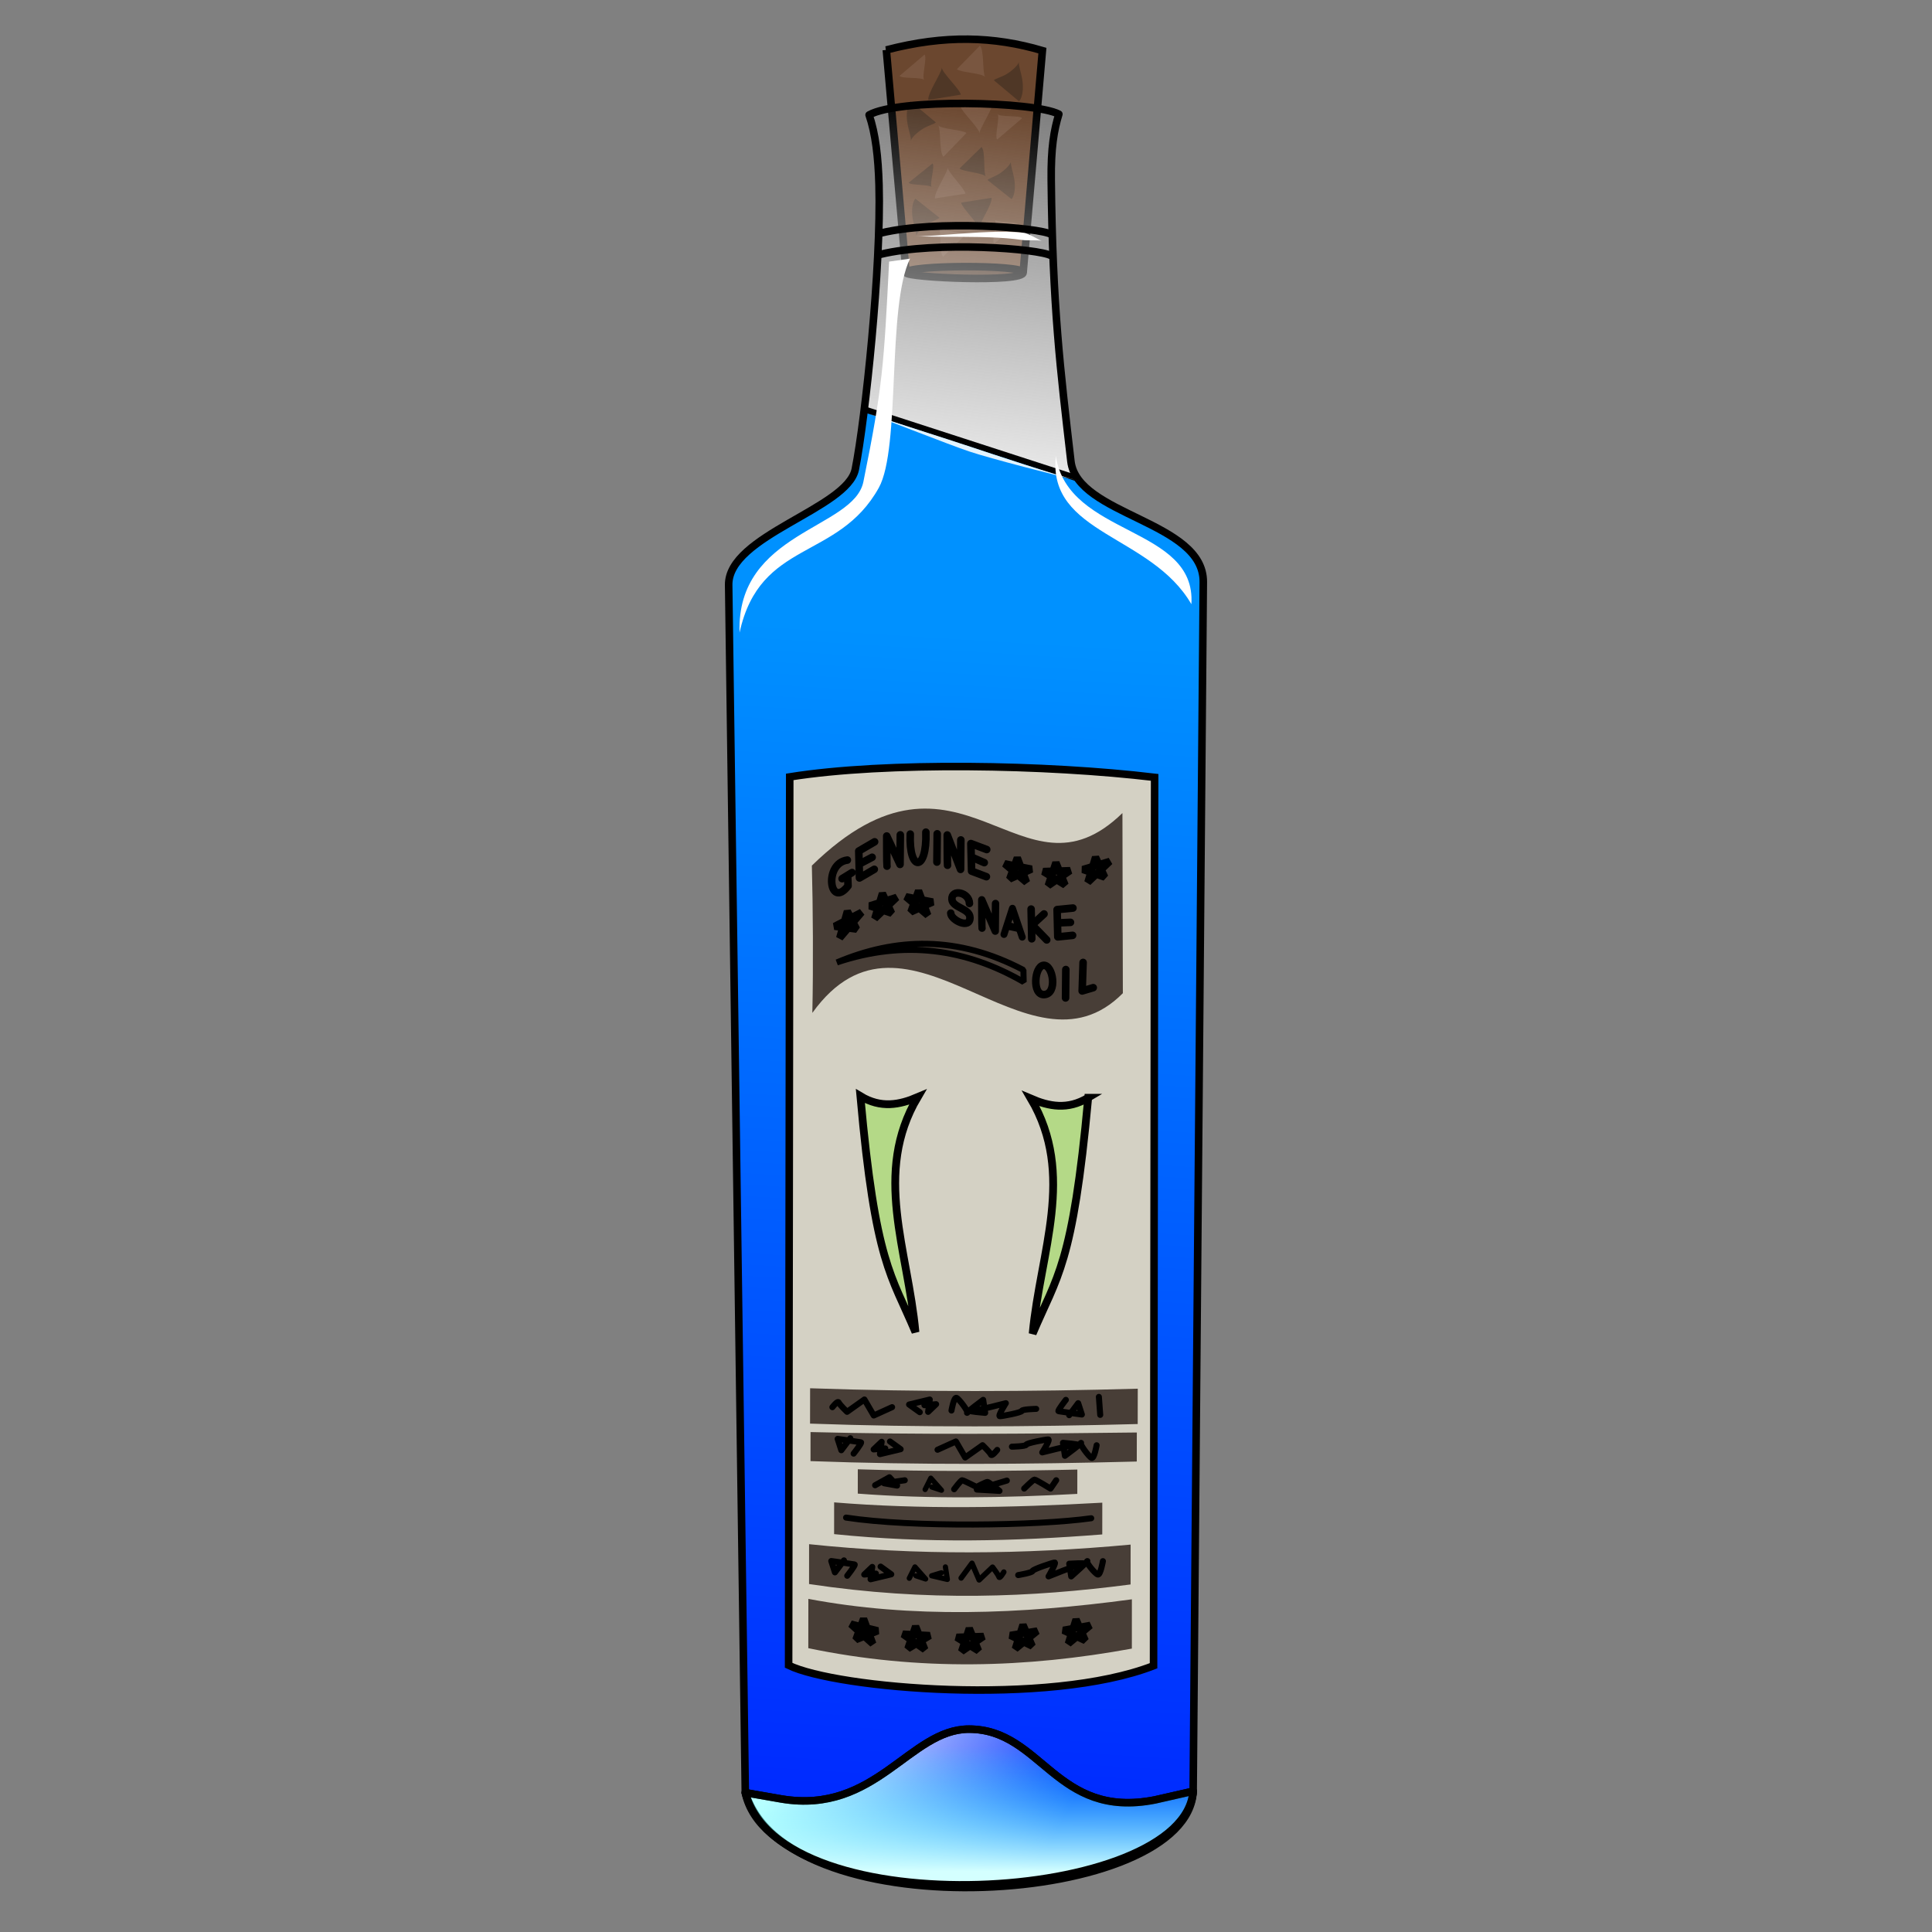 <svg version="1.1" viewBox="0 0 64 64" xmlns="http://www.w3.org/2000/svg" xmlns:xlink="http://www.w3.org/1999/xlink">
 <rect x="0" y="0" width="64" height="64" fill="#808080" stroke="none"/>
 <defs>
  <linearGradient id="linearGradient1400" x1="80.251" x2="82.663" y1="59.944" y2="21.569" gradientTransform="translate(-49.114 -.469)" gradientUnits="userSpaceOnUse">
   <stop stop-color="#002bff" offset="0"/>
   <stop stop-color="#0091ff" offset="1"/>
  </linearGradient>
  <linearGradient id="linearGradient1584" x1="80.055" x2="81.47" y1="16.234" y2="3.899" gradientTransform="translate(-49.114 -.469)" gradientUnits="userSpaceOnUse">
   <stop stop-color="#ececec" offset="0"/>
   <stop stop-color="#ececec" stop-opacity="0" offset="1"/>
  </linearGradient>
  <linearGradient id="linearGradient1619" x1="81.303" x2="81.328" y1="62.46" y2="58.304" gradientTransform="translate(-49.114 -.469)" gradientUnits="userSpaceOnUse">
   <stop stop-color="#d4ffff" offset="0"/>
   <stop stop-color="#0ff" stop-opacity="0" offset="1"/>
  </linearGradient>
  <linearGradient id="linearGradient1624" x1="75.678" x2="83.515" y1="57.96" y2="62.242" gradientTransform="translate(-49.114 -.469)" gradientUnits="userSpaceOnUse">
   <stop stop-color="#fff" offset="0"/>
   <stop stop-color="#fff" stop-opacity="0" offset="1"/>
  </linearGradient>
 </defs>
 <g>
  <path d="m28.631 13.558c-0.103 0.83-0.208 1.529-0.299 1.984-0.26 1.308-4.216 2.192-4.193 3.836l0.551 40.006c1.763 4.657 14.397 3.795 14.838-0.049l0.336-40.053c0.015-1.746-3.124-2.122-4.106-3.356-1.589-0.654-4.601-1.669-7.127-2.369z" fill="url(#linearGradient1400)"/>
  <path d="m30.016 9.036c0.017 0.162 3.914 0.336 3.878-0.012-0.251-1.403-3.903-1.323-3.878 0.012z" fill="#472f1f" stroke="#000" stroke-linecap="round" stroke-linejoin="round" stroke-width=".25"/>
  <path d="m29.361 1.655 0.655 7.381c-0.036-0.265 3.904-0.275 3.878-0.012l0.637-7.348c-1.604-0.473-3.234-0.528-5.171-0.021z" fill="#6b472f" stroke="#000" stroke-width=".25"/>
 </g>
 <g transform="translate(-49.114 -.469)" opacity=".535">
  <g>
   <path d="m79.327 2.631-0.416 0.353c0.086 0.101 0.732 0.03 0.817 0.136-0.085-0.107 0.104-0.736 0.014-0.842l-0.416 0.353z" fill="#85644f"/>
   <path d="m80.404 3.693s0.538-0.089 0.538-0.089c-0.03-0.18-0.627-0.73-0.629-0.898 0.002 0.168-0.483 0.858-0.447 1.075 0 0 0.538-0.089 0.538-0.089z" fill="#37291e"/>
   <path d="m81.195 2.37-0.381 0.391c0.111 0.108 0.838 0.129 0.934 0.259-0.096-0.129-0.025-0.895-0.173-1.04l-0.381 0.391z" fill="#85644f"/>
   <path d="m82.455 3.478 0.418 0.35c0.117-0.14 0.151-0.436 0.106-0.716-0.043-0.267-0.135-0.493-0.11-0.595-0.024 0.101-0.206 0.28-0.398 0.398-0.192 0.118-0.385 0.155-0.434 0.213l0.418 0.35z" fill="#37291e"/>
  </g>
  <g fill="#85644f">
   <path d="m82.56 4.737 0.415-0.354c-0.086-0.101-0.732-0.028-0.817-0.134 0.085 0.106-0.102 0.736-0.012 0.842l0.415-0.354z"/>
   <path d="m81.47 3.899s-0.538 0.09-0.538 0.09c0.03 0.179 0.628 0.728 0.63 0.896-0.002-0.168 0.482-0.859 0.445-1.076 0 0-0.538 0.09-0.538 0.09z"/>
   <path d="m80.748 5.268s0.38-0.391 0.38-0.391c-0.111-0.108-0.838-0.127-0.935-0.256 0.097 0.129 0.026 0.895 0.175 1.039 0 0 0.38-0.391 0.38-0.391z"/>
  </g>
  <g>
   <path d="m79.695 4.174-0.419-0.349c-0.117 0.14-0.15 0.436-0.104 0.717 0.043 0.267 0.136 0.493 0.111 0.595 0.024-0.101 0.205-0.28 0.398-0.399 0.192-0.119 0.385-0.156 0.434-0.215l-0.419-0.349z" fill="#37291e"/>
   <path d="m79.61 6.201-0.397 0.321c0.078 0.097 0.687 0.047 0.764 0.149-0.077-0.102 0.113-0.689 0.031-0.79l-0.397 0.321z" fill="#37291e"/>
   <path d="m80.592 6.964s0.504-0.079 0.504-0.079c-0.027-0.174-0.585-0.707-0.587-0.869 0.002 0.162-0.454 0.82-0.422 1.027 0 0 0.504-0.079 0.504-0.079z" fill="#85644f"/>
   <path d="m81.265 5.695-0.366 0.356c0.101 0.104 0.783 0.143 0.871 0.267-0.088-0.124-0.004-0.841-0.14-0.98l-0.366 0.356z" fill="#37291e"/>
   <path d="m82.225 6.749 0.4 0.318c0.106-0.134 0.132-0.412 0.086-0.676-0.043-0.252-0.13-0.467-0.108-0.565-0.022 0.097-0.191 0.271-0.371 0.389-0.179 0.118-0.361 0.16-0.407 0.217l0.4 0.318z" fill="#37291e"/>
   <path d="m82.44 8.215 0.397-0.321c-0.079-0.097-0.687-0.045-0.764-0.147 0.078 0.102-0.111 0.689-0.029 0.79l0.397-0.321z" fill="#85644f"/>
   <path d="m81.456 7.101-0.504 0.08c0.028 0.174 0.587 0.706 0.589 0.868-0.002-0.162 0.453-0.821 0.42-1.028l-0.504 0.08z" fill="#37291e"/>
   <path d="m80.719 8.615 0.365-0.357c-0.101-0.104-0.783-0.141-0.871-0.265 0.088 0.124 6e-3 0.841 0.142 0.98l0.365-0.357z" fill="#85644f"/>
   <path d="m79.835 7.365-0.4-0.317c-0.106 0.134-0.131 0.412-0.085 0.677 0.044 0.252 0.131 0.467 0.109 0.565 0.022-0.097 0.191-0.271 0.37-0.39 0.179-0.119 0.361-0.161 0.406-0.218l-0.4-0.317z" fill="#37291e"/>
  </g>
 </g>
 <path d="m28.629 13.565c0.278-2.248 0.545-5.465 0.49-7.432-0.026-0.93-0.117-1.71-0.329-2.326 0.981-0.551 5.455-0.453 6.286-0.026-0.164 0.54-0.264 1.121-0.253 2.171 0.043 4.208 0.305 6.331 0.652 9.328 0.024 0.212 0.104 0.401 0.226 0.573-0.738-0.224-4.901-1.675-7.072-2.288z" fill="url(#linearGradient1584)"/>
 <g fill="none" stroke="#000" stroke-linecap="round" stroke-linejoin="round" stroke-width=".25">
  <path d="m24.689 59.384-0.551-40.005c-0.023-1.644 3.935-2.527 4.195-3.835 0.336-1.69 0.862-6.719 0.786-9.411-0.026-0.93-0.117-1.71-0.329-2.326 0.981-0.551 5.455-0.453 6.286-0.026-0.164 0.54-0.264 1.121-0.253 2.171 0.043 4.208 0.305 6.331 0.652 9.328 0.208 1.798 4.403 1.985 4.386 4.003l-0.336 40.053c-0.337 3.892-13.958 4.27-14.837 0.048z"/>
  <path d="m29.192 7.717c1.825-0.437 5.22-0.19 5.644 0.051"/>
  <path d="m29.183 8.421c1.825-0.437 5.22-0.19 5.644 0.051"/>
 </g>
 <path d="m26.161 25.736c3.187-0.509 8.526-0.41 12.088 0.015l-0.036 29.429c-3.483 1.355-10.512 0.756-12.089-0.015z" fill="#d4d1c4" opacity=".999" stroke="#000" stroke-width=".25"/>
 <path id="path919-5" d="m28.501 36.31c0.682 0.414 1.299 0.289 1.898 0.034-1.488 2.521-0.324 5.052-0.073 7.785-0.802-1.915-1.326-2.255-1.825-7.819z" fill="#b4d987" stroke="#000" stroke-width=".257"/>
 <use transform="matrix(-1 -.002 -.002 1 64.622 .111)" width="100%" height="100%" fill="#78ff39" xlink:href="#path919-5"/>
 <path d="m26.836 45.988c3.642 0.124 7.258 0.116 10.854 0.014l-0.002 1.171c-3.578 0.095-7.186 0.116-10.854-0.014zm0.014 1.451c3.555 0.09 7.164 0.058 10.809 0.014l-0.002 0.962c-3.645 0.095-7.253 0.116-10.808-0.014zm1.566 1.233c2.399 0.078 4.828 0.065 7.272 0.009l-8.57e-4 0.806c-2.424 0.132-4.848 0.175-7.272-0.009zm-0.784 1.096c2.833 0.234 5.825 0.182 8.883 0.01l-8.57e-4 1.052c-2.884 0.227-5.819 0.303-8.883-0.01zm-0.83 1.385c3.55 0.374 7.101 0.343 10.651 0.014l-8.57e-4 1.32c-3.28 0.429-6.735 0.576-10.651-0.014zm-0.024 1.812c3.395 0.643 7.003 0.518 10.717 0.014l-8.58e-4 1.633c-3.485 0.639-7.042 0.752-10.718-0.014z" fill="#483e37" opacity=".999" stroke-width=".857"/>
 <path d="m26.91 33.553c3.135-4.353 7.138 2.529 10.286-0.652l-0.014-5.967c-3.38 3.292-5.327-3.1-10.288 1.74 0.036 1.347 0.05 3.315 0.016 4.879z" fill="#483e37" stroke-width=".857"/>
 <g fill="none" stroke="#000" stroke-linecap="round">
  <g stroke-linejoin="round">
   <g stroke-width=".25">
    <path d="m28.07 28.491c-0.793 0.105-0.591 1.654 0.023 0.854l-0.012-0.318"/>
    <path d="m28.973 27.886-0.525 0.306 0.023 0.892 0.491-0.287"/>
    <path d="m28.555 28.575 0.336-0.177"/>
    <path d="m29.383 28.693c-0.009-0.033-0.009-0.999-0.009-0.999l0.441 0.941 0.009-0.98"/>
    <path d="m30.154 27.63c-0.055 1.256 0.559 1.27 0.517-0.064"/>
    <path d="m31.046 27.62-0.009 0.938"/>
    <path d="m27.896 29.107 0.33-0.203"/>
    <path d="m31.388 28.663c-0.009-0.037-0.009-1.003-0.009-1.003l0.441 1.14 0.009-0.976"/>
    <path d="m32.687 28.142-0.525-0.198 0.023 0.913 0.491 0.185"/>
    <path d="m32.269 28.43 0.336 0.146"/>
    <path d="m32.114 29.928c-8e-3 -0.374-0.603-0.49-0.58-0.136 0.018 0.276 0.587 0.303 0.597 0.598 0.014 0.408-0.637 0.088-0.636-0.141"/>
   </g>
   <path d="m32.531 30.747c-0.009-0.034-0.009-0.94-0.009-0.94l0.447 1.039 0.009-0.917" stroke-width=".244"/>
   <path d="m33.258 30.955 0.281-0.867 0.324 0.956" stroke-width=".23"/>
   <g stroke-width=".25">
    <path d="m33.413 30.679 0.322 0.068"/>
    <path d="m34.178 31.099-0.021-0.985"/>
    <path d="m34.585 30.276-0.394 0.363 0.483 0.497"/>
    <path d="m35.543 30.08-0.525 0.052 0.023 0.903 0.491-0.05"/>
    <path d="m35.125 30.568 0.336-0.014"/>
    <path d="m34.583 32.948c-0.4 0.011-0.316-0.937-0.018-0.97 0.318-0.035 0.481 0.957 0.018 0.97z"/>
    <path d="m35.307 32.117-0.009 0.941"/>
    <path d="m35.879 31.882-0.031 0.945 0.367-0.109"/>
   </g>
  </g>
  <g stroke-linejoin="bevel">
   <g stroke-width=".242">
    <path d="m28.976 30.429 0.255-0.836 0.306 0.659-0.728-0.244 0.894-0.281z"/>
    <path d="m27.815 31.073 0.255-0.889 0.306 0.596-0.728-0.094 0.894-0.465z"/>
    <path d="m30.173 30.211 0.255-0.706 0.306 0.815-0.728-0.616 0.894 0.175z"/>
    <path d="m34.723 29.337 0.255-0.764 0.306 0.745-0.728-0.45 0.894-0.028z"/>
    <path d="m33.445 29.119 0.255-0.705 0.306 0.816-0.728-0.618 0.894 0.178z"/>
    <path d="m36.036 29.227 0.255-0.833 0.306 0.663-0.728-0.254 0.894-0.269z"/>
   </g>
   <path d="m27.722 31.882c1.954-0.827 3.996-0.9 6.18 0.25l0.008 0.398c-1.903-1.102-3.951-1.4-6.188-0.648z" stroke-width=".2"/>
  </g>
  <g stroke-linejoin="round">
   <g stroke-width=".2">
    <path d="m27.574 46.615s0.177-0.232 0.21-0.155c0.033 0.077 0.276 0.309 0.276 0.309l0.575-0.409 0.309 0.53 0.608-0.276"/>
    <path d="m31.519 46.726s0.077-0.453 0.166-0.42c0.088 0.033 0.42 0.486 0.354 0.497-0.066 0.011 0.53-0.431 0.53-0.431l0.066 0.431s-0.641-0.055-0.442-0.066 1.127-0.254 1.127-0.254-0.276 0.431-0.199 0.431 0.729-0.122 0.729-0.177c0-0.055 0.475-0.066 0.475-0.066"/>
    <path d="m35.308 46.372s-0.287 0.365-0.243 0.376c0.044 0.011 0.773 0.11 0.773 0.11l-0.122-0.376-0.298 0.398"/>
    <path d="m36.402 46.273 0.044 0.597"/>
    <path d="m30.469 46.781-0.354-0.254 0.685-0.166-0.055 0.409 0.265-0.254-0.387 0.033"/>
    <path d="m33.034 48.03s-0.177 0.232-0.21 0.154c-0.033-0.077-0.275-0.31-0.275-0.31l-0.576 0.407-0.308-0.531-0.608 0.275"/>
    <path d="m36.327 47.876s-0.079 0.453-0.167 0.419c-0.088-0.033-0.419-0.487-0.352-0.498 0.066-0.011-0.531 0.429-0.531 0.429l-0.065-0.431s0.641 0.057 0.442 0.067c-0.199 0.011-1.128 0.251-1.128 0.251s0.277-0.43 0.2-0.43c-0.077-2.08e-4 -0.73 0.12-0.73 0.175-1.48e-4 0.055-0.475 0.065-0.475 0.065"/>
    <path d="m28.277 48.153s0.288-0.364 0.244-0.375c-0.044-0.011-0.773-0.113-0.773-0.113l0.121 0.376 0.299-0.397"/>
    <path d="m29.482 47.751 0.353 0.255-0.685 0.164 0.056-0.409-0.266 0.253 0.387-0.032"/>
    <path d="m28.989 49.201 0.475-0.265 0.254 0.276-0.431-0.077 0.685-0.099"/>
   </g>
   <path d="m30.646 49.342 0.188-0.376 0.354 0.4-0.32-0.106" stroke-width=".172"/>
   <path d="m31.607 49.333s0.221-0.298 0.265-0.298c0.044 0 0.475 0.221 0.475 0.221s0.32-0.166 0.365-0.166c0.044 0 0.398 0.298 0.398 0.298l-0.751-0.044 0.994-0.298" stroke-width=".2"/>
   <path d="m33.927 49.311s0.298-0.298 0.343-0.298c0.044 0 0.53 0.298 0.53 0.298l0.188-0.276" stroke-width=".2"/>
  </g>
  <g stroke-linejoin="bevel" stroke-width=".242">
   <path d="m31.854 54.705 0.255-0.764 0.306 0.745-0.728-0.45 0.894-0.028z"/>
   <path d="m30.075 54.614 0.255-0.742 0.306 0.772-0.728-0.513 0.894 0.049z"/>
   <path d="m33.633 54.62 0.255-0.797 0.306 0.706-0.728-0.356 0.894-0.144z"/>
   <path d="m28.352 54.316 0.255-0.693 0.306 0.831-0.728-0.654 0.894 0.222z"/>
   <path d="m35.39 54.449 0.255-0.803 0.306 0.699-0.728-0.34 0.894-0.163z"/>
  </g>
  <g stroke-linejoin="round">
   <path d="m33.253 52.076s-0.137 0.241-0.162 0.16c-0.025-0.081-0.212-0.322-0.212-0.322l-0.444 0.423-0.237-0.552-0.359 0.489" stroke-width=".179"/>
   <g stroke-width=".2">
    <path d="m36.535 51.715s-0.079 0.464-0.167 0.444c-0.088-0.02-0.419-0.426-0.352-0.446 0.066-0.021-0.531 0.508-0.531 0.508l-0.065-0.421s0.641-0.037 0.442 0.003c-0.199 0.04-1.128 0.417-1.128 0.417s0.277-0.471 0.2-0.46c-0.077 0.011-0.73 0.227-0.73 0.282-1.48e-4 0.055-0.475 0.135-0.475 0.135"/>
    <path d="m28.066 52.199s0.288-0.364 0.244-0.375c-0.044-0.011-0.773-0.113-0.773-0.113l0.121 0.376 0.299-0.397"/>
    <path d="m29.171 51.896 0.353 0.255-0.685 0.164 0.056-0.409-0.266 0.253 0.387-0.032"/>
   </g>
   <path d="m30.121 52.282 0.188-0.376 0.354 0.4-0.32-0.106" stroke-width=".172"/>
   <path d="m31.318 51.906 0.064 0.415-0.52-0.122 0.323-0.098" stroke-width=".172"/>
   <path d="m28.027 50.272c2.183 0.336 6.368 0.27 8.121 0.022" stroke-width=".2"/>
  </g>
 </g>
 <path d="m28.63 13.559 7.071 2.294" fill="#333" stroke="#000" stroke-linecap="round" stroke-linejoin="round" stroke-width=".2"/>
 <path d="m28.741 13.691c0.622 0.214 2.637 1.019 3.365 1.264 0.693 0.233 2.899 0.8 3.651 0.973-0.752-0.173-2.908-0.894-3.6-1.126-0.727-0.244-2.795-0.897-3.417-1.111z" fill="#e2f3ff"/>
 <path d="m29.452 8.666 0.694-0.098c-0.774 1.59-0.301 6.271-1.035 7.591-1.35 2.426-3.933 1.702-4.612 4.796-0.112-3.347 3.783-3.429 4.102-4.996 0.644-3.168 0.678-3.884 0.852-7.293zm5.524 6.443c-0.277 2.592 3.155 2.597 4.49 4.906 0.169-2.603-4.086-2.231-4.49-4.906z" fill="#fff"/>
 <path d="m34.511 7.984c-0.096-0.041-0.439-0.248-0.584-0.268-0.08-0.011-0.181-0.021-0.304-0.028-0.315-0.018-0.702-0.013-1.182 0.012-0.41 0.022-0.828 0.056-1.178 0.081-0.479 0.035-0.747 0.048-0.918 0.039 0.216 0.011 0.394 0.021 0.92 0.023 0.347 0.002 0.776 4.487e-4 1.178 0.009 0.486 0.01 0.849 0.032 1.16 0.065 0.119 0.013 0.213 0.025 0.29 0.036 0.137 0.019 0.521-0.011 0.617 0.03z" fill="#fff"/>
 <path d="m24.689 59.384 1.197 0.209c3.132 0.525 4.245-2.317 6.217-2.313 2.416 0.005 2.852 2.997 6.158 2.344l1.265-0.288c-0.169 3.797-13.411 4.671-14.837 0.048z" fill="url(#linearGradient1624)" stroke="#000" stroke-linecap="round" stroke-linejoin="round" stroke-width=".25"/>
 <path d="m24.689 59.384 1.197 0.209c3.132 0.525 4.245-2.317 6.217-2.313 2.416 0.005 2.852 2.997 6.158 2.344l1.265-0.288c-0.304 3.71-13.679 4.525-14.837 0.048z" fill="url(#linearGradient1619)" stroke="#000" stroke-linecap="round" stroke-linejoin="round" stroke-width=".25"/>
</svg>
